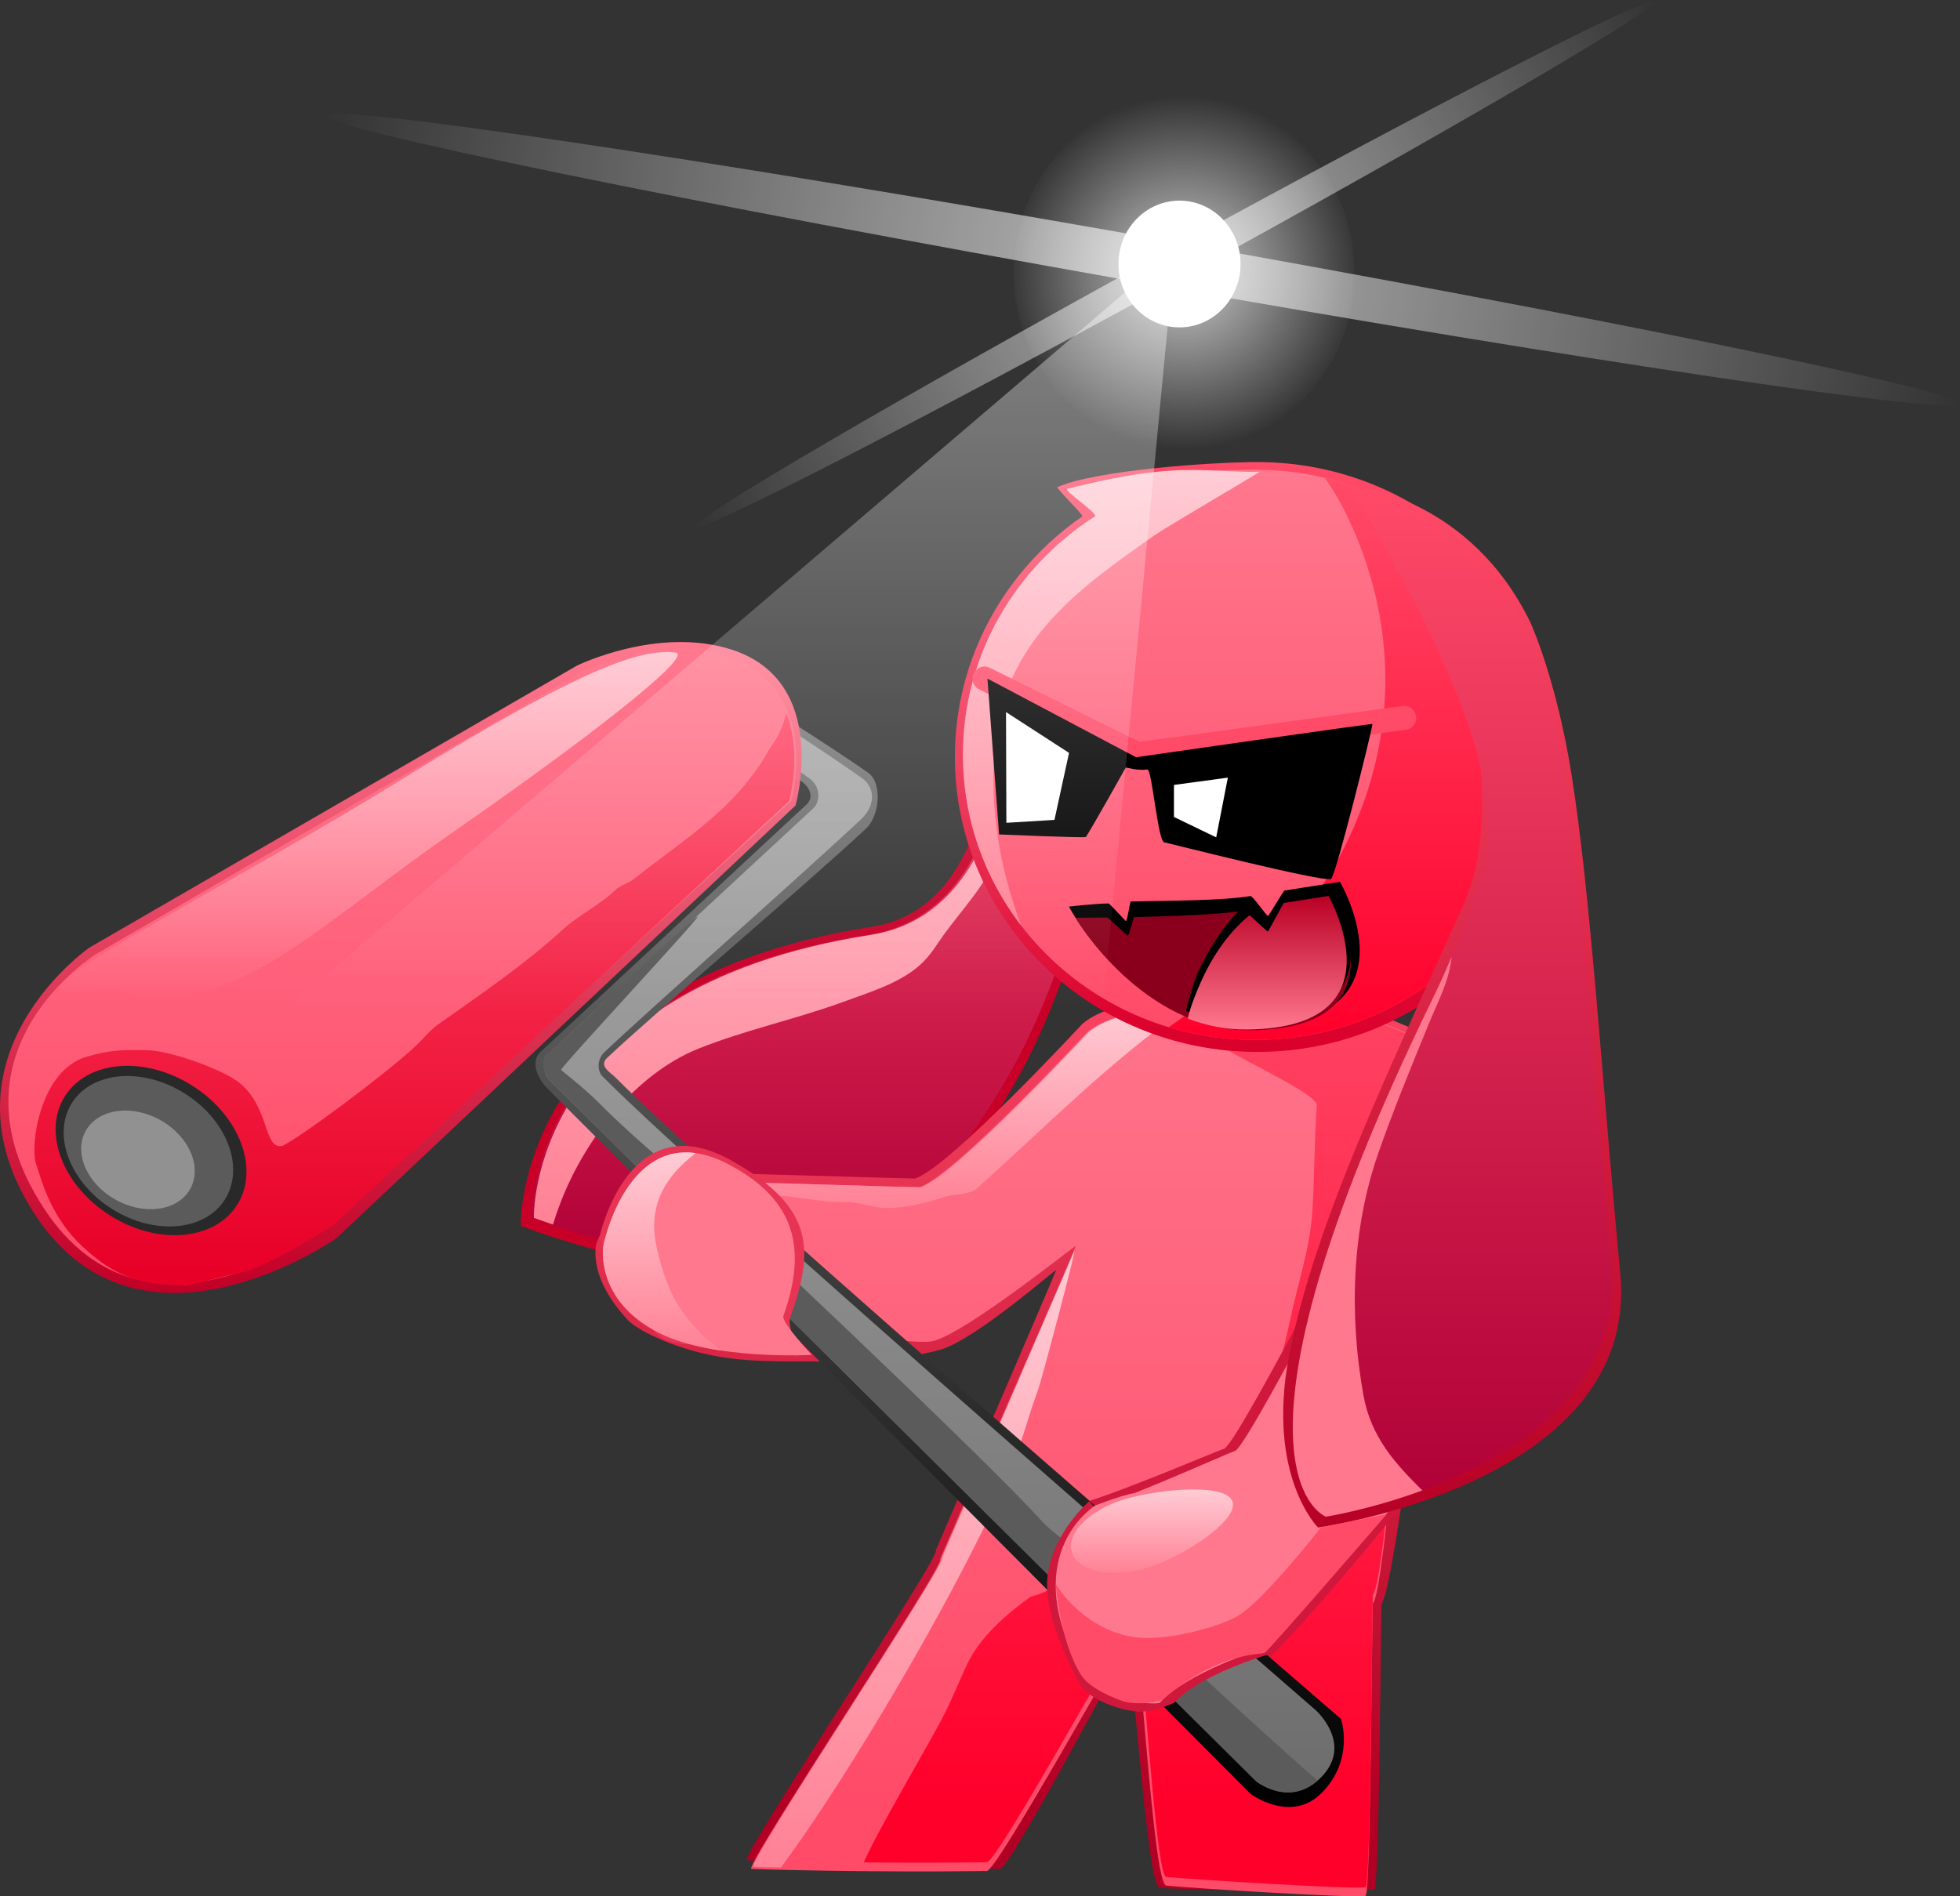 <svg version="1.1" xmlns="http://www.w3.org/2000/svg" xmlns:xlink="http://www.w3.org/1999/xlink" width="448.346" height="433.89" viewBox="0,0,448.346,433.89"><rect x="0" y="0" width="448.346" height="433.89" fill="#333333" stroke="none"/><defs><linearGradient x1="305.705" y1="107.051" x2="305.705" y2="257.708" gradientUnits="userSpaceOnUse" id="color-1"><stop offset="0" stop-color="#ff4a68"/><stop offset="1" stop-color="#af0037"/></linearGradient><linearGradient x1="352.812" y1="178.717" x2="352.812" y2="381.758" gradientUnits="userSpaceOnUse" id="color-2"><stop offset="0" stop-color="#ff4a68"/><stop offset="1" stop-color="#b10023"/></linearGradient><linearGradient x1="297.404" y1="107.051" x2="297.404" y2="248.086" gradientUnits="userSpaceOnUse" id="color-3"><stop offset="0" stop-color="#ffccd5"/><stop offset="1" stop-color="#ff8195"/></linearGradient><linearGradient x1="354.326" y1="180.717" x2="354.326" y2="383.04" gradientUnits="userSpaceOnUse" id="color-4"><stop offset="0" stop-color="#ff788e"/><stop offset="1" stop-color="#ff4a68"/></linearGradient><linearGradient x1="387.43" y1="178.716" x2="387.43" y2="381.04" gradientUnits="userSpaceOnUse" id="color-5"><stop offset="0" stop-color="#ff4a68"/><stop offset="1" stop-color="#ff002b"/></linearGradient><linearGradient x1="327.613" y1="254.287" x2="327.613" y2="395.213" gradientUnits="userSpaceOnUse" id="color-6"><stop offset="0" stop-color="#ffccd5"/><stop offset="1" stop-color="#ff8195"/></linearGradient><linearGradient x1="329.86" y1="198.645" x2="329.86" y2="244.298" gradientUnits="userSpaceOnUse" id="color-7"><stop offset="0" stop-color="#ffccd5"/><stop offset="1" stop-color="#ff8195"/></linearGradient><linearGradient x1="406.168" y1="73.623" x2="406.168" y2="208.587" gradientUnits="userSpaceOnUse" id="color-8"><stop offset="0" stop-color="#ff4a68"/><stop offset="1" stop-color="#da002c"/></linearGradient><linearGradient x1="405.705" y1="75.373" x2="405.705" y2="205.837" gradientUnits="userSpaceOnUse" id="color-9"><stop offset="0" stop-color="#ff788e"/><stop offset="1" stop-color="#ff4a68"/></linearGradient><linearGradient x1="372.806" y1="75.441" x2="372.806" y2="179.72" gradientUnits="userSpaceOnUse" id="color-10"><stop offset="0" stop-color="#ffccd5"/><stop offset="1" stop-color="#ff8195"/></linearGradient><linearGradient x1="429.233" y1="77.24" x2="429.233" y2="205.837" gradientUnits="userSpaceOnUse" id="color-11"><stop offset="0" stop-color="#ff4a68"/><stop offset="1" stop-color="#ff002b"/></linearGradient><linearGradient x1="397.919" y1="169.391" x2="397.919" y2="204.851" gradientUnits="userSpaceOnUse" id="color-12"><stop offset="0" stop-color="#000000"/><stop offset="1" stop-color="#000000"/></linearGradient><linearGradient x1="450.774" y1="79.228" x2="450.774" y2="317.395" gradientUnits="userSpaceOnUse" id="color-13"><stop offset="0" stop-color="#fe4967"/><stop offset="1" stop-color="#b70025"/></linearGradient><linearGradient x1="450.875" y1="78.728" x2="450.875" y2="314.931" gradientUnits="userSpaceOnUse" id="color-14"><stop offset="0" stop-color="#ff4a68"/><stop offset="1" stop-color="#af0037"/></linearGradient><linearGradient x1="408.464" y1="172.888" x2="408.464" y2="203.458" gradientUnits="userSpaceOnUse" id="color-15"><stop offset="0" stop-color="#b90025"/><stop offset="1" stop-color="#ff788e"/></linearGradient><linearGradient x1="333.539" y1="123.539" x2="333.539" y2="381.356" gradientUnits="userSpaceOnUse" id="color-16"><stop offset="0" stop-color="#7e7e7e"/><stop offset="1" stop-color="#000000"/></linearGradient><linearGradient x1="333.444" y1="125.554" x2="333.444" y2="378.005" gradientUnits="userSpaceOnUse" id="color-17"><stop offset="0" stop-color="#acacac"/><stop offset="1" stop-color="#6d6d6d"/></linearGradient><linearGradient x1="270.057" y1="231.579" x2="270.057" y2="276.928" gradientUnits="userSpaceOnUse" id="color-18"><stop offset="0" stop-color="#ffccd5"/><stop offset="1" stop-color="#ff8195"/></linearGradient><linearGradient x1="210.277" y1="114.802" x2="210.277" y2="263.74" gradientUnits="userSpaceOnUse" id="color-19"><stop offset="0" stop-color="#ff788e"/><stop offset="1" stop-color="#c20027"/></linearGradient><linearGradient x1="210.648" y1="116.367" x2="210.648" y2="261.644" gradientUnits="userSpaceOnUse" id="color-20"><stop offset="0" stop-color="#ff788e"/><stop offset="1" stop-color="#ff4a68"/></linearGradient><linearGradient x1="214.408" y1="131.181" x2="214.408" y2="258.714" gradientUnits="userSpaceOnUse" id="color-21"><stop offset="0" stop-color="#ff4a68"/><stop offset="1" stop-color="#e80027"/></linearGradient><linearGradient x1="382.105" y1="308.697" x2="382.105" y2="327.771" gradientUnits="userSpaceOnUse" id="color-22"><stop offset="0" stop-color="#ffccd5"/><stop offset="1" stop-color="#ff8195"/></linearGradient><linearGradient x1="204.27" y1="117.046" x2="204.27" y2="196.341" gradientUnits="userSpaceOnUse" id="color-23"><stop offset="0" stop-color="#ffccd5"/><stop offset="1" stop-color="#ffccd5" stop-opacity="0"/></linearGradient><radialGradient cx="379.883" cy="27.285" r="189.94" gradientUnits="userSpaceOnUse" id="color-24"><stop offset="0" stop-color="#ffffff" stop-opacity="0.639"/><stop offset="1" stop-color="#ffffff" stop-opacity="0"/></radialGradient><radialGradient cx="387.396" cy="28.285" r="125.507" gradientUnits="userSpaceOnUse" id="color-25"><stop offset="0" stop-color="#ffffff" stop-opacity="0.616"/><stop offset="1" stop-color="#ffffff" stop-opacity="0"/></radialGradient><radialGradient cx="389.435" cy="30.307" r="40.5" gradientUnits="userSpaceOnUse" id="color-26"><stop offset="0" stop-color="#ffffff" stop-opacity="0.753"/><stop offset="1" stop-color="#ffffff" stop-opacity="0"/></radialGradient><linearGradient x1="285.916" y1="25.042" x2="285.916" y2="198.874" gradientUnits="userSpaceOnUse" id="color-27"><stop offset="0" stop-color="#ffffff" stop-opacity="0.42"/><stop offset="1" stop-color="#ffffff" stop-opacity="0"/></linearGradient></defs><g transform="translate(-118.589,32.1)"><g data-paper-data="{&quot;isPaintingLayer&quot;:true}" fill-rule="nonzero" stroke-linejoin="miter" stroke-miterlimit="10" stroke-dasharray="" stroke-dashoffset="0" style="mix-blend-mode: normal"><g><g><path d="M237.706,248.408c0,0 -1.534,-55.677 80.27,-68.449c19.906,-3.108 25.118,-23.769 28.793,-41.328c3.997,-19.1 4.534,-36.08 4.534,-36.08l22.403,44.805c0,0 -6.057,33.069 -17.839,58.462c-11.433,24.64 -28.409,42.011 -40.576,49.372c-23.122,13.991 -77.586,-6.783 -77.586,-6.783z" fill="#c80028" stroke="none" stroke-width="0" stroke-linecap="butt"/><path d="M240.205,246.551c0,0 -1.472,-52.474 77.036,-64.731c39.884,-6.227 32.464,-74.769 32.464,-74.769l21.5,43c0,0 -5.333,29.338 -16.64,53.707c-10.972,23.647 -27.744,42.237 -39.421,49.302c-22.19,13.427 -74.94,-6.509 -74.94,-6.509z" fill="url(#color-1)" stroke="none" stroke-width="0" stroke-linecap="butt"/><path d="M391.818,196.717l-1.5,-18h44v21.5c0,0 19.264,7.493 16.175,8.366c-1.383,0.391 -2.107,49.335 -4.128,49.825c-0.136,0.033 -8.818,73.319 -11.72,76.321c-0.219,0.227 -0.458,63.935 -1.646,65.43c-0.586,0.738 -45.173,0.149 -49.128,-0.311c-3.097,-0.36 -5.978,-54.015 -7.556,-53.992c-0.818,0.012 -26.532,49.606 -28.998,49.64c-27.03,0.372 -57.302,-1.909 -57.845,-1.969c-2.004,-0.223 45.043,-70.571 43.157,-70.86c-0.042,-0.006 27.722,-64.16 27.544,-64.182c-0.327,-0.04 -18.313,15.811 -26.397,18.209c-3.256,0.966 -12.91,3.094 -27.442,2.721c-4.114,-0.106 -15.371,0.369 -23.656,-1.163c-10.738,-1.984 -18.524,-6.25 -20.405,-8.258c-3.9,-4.164 -7.903,-10.112 -7.44,-16.425c0.592,-8.074 20.569,-17.391 20.256,-17.428c-1.792,-0.213 52.519,1.487 52.744,1.422c7.634,-2.196 38.288,-35.346 38.443,-35.477c7.711,-6.483 25.542,-5.37 25.542,-5.37z" fill="url(#color-2)" stroke="#000000" stroke-width="0" stroke-linecap="butt"/><path d="M240.705,246.551c0,0 -1.472,-52.474 77.036,-64.731c39.884,-6.227 32.464,-74.769 32.464,-74.769l3.898,7.797c-0.182,5.311 -1.256,10.689 -1.523,15.963c-0.55,10.858 -2.097,21.497 -5.524,31.856c-2.324,7.025 -8.26,13.13 -12.547,19.063c-1.804,2.497 -2.997,4.695 -5.353,6.853c-4.73,4.331 -11.942,6.448 -17.824,8.603c-10.774,3.948 -22.225,6.356 -32.915,10.628c-14.552,5.815 -26.01,20.853 -31.485,34.929c-0.66,1.696 -1.287,3.488 -1.861,5.343c-2.764,-0.929 -4.367,-1.535 -4.367,-1.535z" fill="url(#color-3)" stroke="none" stroke-width="0" stroke-linecap="butt"/><path d="M392.818,198.717l-1.5,-18h44v21.5c0,0 19.264,7.493 16.175,8.366c-1.383,0.391 -8.607,47.835 -10.628,48.325c-0.136,0.033 -5.318,72.819 -8.22,75.821c-0.219,0.227 -0.458,65.435 -1.646,66.93c-0.586,0.738 -41.673,-1.851 -45.628,-2.311c-3.097,-0.36 -5.978,-58.515 -7.556,-58.492c-0.818,0.012 -31.032,55.106 -33.498,55.14c-27.03,0.372 -53.302,-0.409 -53.845,-0.469c-2.004,-0.223 45.043,-70.571 43.157,-70.86c-0.042,-0.006 31.222,-71.66 31.044,-71.682c-0.327,-0.04 -24.313,19.311 -32.397,21.709c-6.78,2.012 -76.302,-9.918 -75.444,-21.625c0.592,-8.074 19.569,-14.891 19.256,-14.928c-1.792,-0.213 52.519,1.487 52.744,1.422c7.634,-2.196 38.288,-35.346 38.443,-35.477c7.711,-6.483 25.542,-5.37 25.542,-5.37z" fill="url(#color-4)" stroke="#000000" stroke-width="0" stroke-linecap="butt"/><path d="M435.318,178.717l-2,22.833c0,0 19.597,7.493 16.508,8.366c-1.383,0.391 -6.94,46.502 -8.962,46.991c-0.136,0.033 -5.318,72.819 -8.22,75.821c-0.219,0.227 -0.458,65.435 -1.646,66.93c-0.586,0.738 -41.673,-1.851 -45.628,-2.311c-2.106,-0.245 -4.38,-37.289 -5.797,-48.968c-0.667,-5.499 -1.254,-9.531 -1.759,-9.524c-0.818,0.012 -31.032,55.106 -33.498,55.14c-9.879,0.136 -19.656,0.118 -28.114,0.037c2.723,-6.612 15.263,-27.651 18.465,-34.025c1.862,-3.707 3.378,-7.545 5.133,-11.262c2.992,-6.338 8.891,-11.413 14.41,-15.41c1.288,-0.492 2.678,-0.773 3.864,-1.477c0.705,-0.418 0.948,-1.416 1.67,-1.805c0.549,-0.296 1.261,0.04 1.869,-0.101c1.659,-0.385 3.119,-1.501 4.806,-1.73c1.752,-0.238 3.597,0.19 5.296,-0.3c1.539,-0.444 2.671,-1.805 4.148,-2.426c1.267,-0.533 2.738,-0.457 4,-1c1.22,-0.525 2.159,-1.57 3.348,-2.162c2.689,-1.339 5.566,-2.417 7.946,-4.25c4.13,-3.181 6.77,-7.192 8.899,-11.907c1.556,-3.446 1.718,-8.038 3.619,-11.186c0.927,-1.534 2.379,-2.735 3.172,-4.343c0.739,-1.499 0.727,-3.278 1.349,-4.828c0.833,-2.075 2.257,-3.891 3,-6c1.06,-3.011 1.585,-6.184 2.378,-9.276c1.644,-8.199 4.659,-16.832 5.195,-25.209c0.523,-8.167 0.456,-16.361 1.038,-24.532c0.234,-3.277 -28.577,-15.196 -28.427,-18.439c0.348,-7.541 29.478,-6.367 29.438,-14.014c-0.017,-3.208 0.213,-6.433 0.1,-9.636z" fill="url(#color-5)" stroke="#000000" stroke-width="0" stroke-linecap="butt"/><path d="M290.972,395.027c-2.004,-0.223 45.043,-70.571 43.157,-70.86c-0.034,-0.005 22.449,-51.966 30.158,-69.864c0.581,-0.803 -7.456,29.493 -8.206,31.481c-2.278,6.035 -3.788,12.495 -6.313,18.439c-10.343,24.351 -32.827,62.848 -47.931,84.542c-1.508,2.166 -3.045,4.312 -4.594,6.448c-3.825,-0.092 -6.114,-0.169 -6.271,-0.186z" fill="url(#color-6)" stroke="#000000" stroke-width="0" stroke-linecap="butt"/><path d="M276.422,238.142c-1.792,-0.213 52.519,1.487 52.744,1.422c7.634,-2.196 38.288,-35.346 38.443,-35.477c5.624,-4.729 16.633,-5.416 22.179,-5.442c-17.163,11.964 -32.106,27.171 -47.598,41.064c-1.895,1.699 -5.308,1.291 -7.606,2.069c-4.189,1.418 -10.631,3.027 -15.08,2.368c-2.192,-0.325 -5.316,-1.286 -7.518,-1.215c-5.108,0.163 -10.2,-1.191 -15.31,-1.451c-8.989,-0.458 -17.796,0.414 -26.744,-0.383c3.645,-1.836 6.616,-2.94 6.49,-2.955z" fill="url(#color-7)" stroke="#000000" stroke-width="0" stroke-linecap="butt"/><path d="M475.319,141.105c0,37.269 -30.96,67.482 -69.151,67.482c-38.191,0 -69.151,-30.213 -69.151,-67.482c0,-22.722 11.507,-42.82 29.145,-55.049c0.379,-0.263 -6.089,-6.522 -5.677,-6.705c8.738,-3.892 35.451,-5.728 45.683,-5.728c38.191,0 69.151,30.213 69.151,67.482z" fill="url(#color-8)" stroke="none" stroke-width="0" stroke-linecap="butt"/><path d="M472.551,140.605c0,36.027 -29.928,65.232 -66.845,65.232c-36.918,0 -66.845,-29.205 -66.845,-65.232c0,-22.824 12.011,-42.909 30.202,-54.566c0.877,-0.562 -7.34,-6.04 -6.326,-6.293c12.288,-3.077 30.568,-4.372 42.97,-4.372c36.918,0 66.845,29.205 66.845,65.232z" fill="url(#color-9)" stroke="none" stroke-width="0" stroke-linecap="butt"/><path d="M338.86,140.605c0,-22.824 12.011,-42.909 30.202,-54.566c0.877,-0.562 -7.34,-6.04 -6.326,-6.293c4.373,-1.095 13.786,-3.464 23.13,-4.13c8.143,-0.58 16.233,0.494 20.886,0.209c-3.311,2.162 -21.077,12.456 -24.219,14.656c-17.048,11.936 -32.677,23.352 -35.865,44.499c-2.243,14.881 0.118,30.37 5.538,44.741c-8.38,-10.898 -13.346,-24.441 -13.346,-39.115z" fill="url(#color-10)" stroke="none" stroke-width="0" stroke-linecap="butt"/><path d="M472.551,140.605c0,36.027 -29.928,65.232 -66.845,65.232c-6.89,0 -13.537,-1.017 -19.791,-2.907c8.004,-5.409 15.199,-11.825 22.61,-18.596c5.635,-5.148 10.759,-10.532 14.673,-17.217c14.96,-25.55 16.323,-54.242 3.703,-80.829c-1.519,-3.2 -3.283,-6.206 -5.253,-9.05c29.221,6.977 50.904,32.7 50.904,63.365z" fill="url(#color-11)" stroke="none" stroke-width="0" stroke-linecap="butt"/><path d="M363.093,175.335c0,0 5.972,-0.687 9.074,-0.724c0.261,-0.003 3.876,4.047 3.96,4.045c0.347,-0.006 0.932,-4.49 1.125,-4.494c10.186,-0.212 20.836,-0.183 27.295,-1.23c0.695,-0.113 3.692,4.592 4.106,4.525c0.219,-0.036 3.521,-5.749 3.748,-5.785c4.405,-0.714 12.698,-2.017 12.698,-2.017c0,0 19.263,32.82 -21.741,33.233c-25.902,-0.313 -40.266,-27.552 -40.266,-27.552z" fill="url(#color-12)" stroke="none" stroke-width="0" stroke-linecap="butt"/><path d="M439.793,132.164l-61,8.333l-35,-17.333" fill="none" stroke="#ff4a68" stroke-width="5.5" stroke-linecap="round"/><path d="M347.127,158.83l-2.667,-35.667l34,18c0,0 54.095,-7.808 54.075,-7.597c-0.162,1.721 -8.457,34.999 -9.475,35.445c-1.836,0.805 -37.954,-8.388 -38.077,-8.368c-1.522,0.255 -2.854,-16.857 -3.944,-16.677c-2.05,0.338 -4.913,-0.47 -4.913,-0.47c0,0 -8.849,15.784 -9.174,15.922c-0.528,0.224 -19.826,-0.589 -19.826,-0.589z" fill="#000000" stroke="none" stroke-width="0" stroke-linecap="butt"/><path d="M387.127,154.83v-7.333l12.333,-1.667l-2.667,13.667z" fill="#ffffff" stroke="none" stroke-width="0" stroke-linecap="butt"/><path d="M348.793,156.164l-0.083,-25.333l14.417,9.333l-3.333,15.333z" fill="#ffffff" stroke="none" stroke-width="0" stroke-linecap="butt"/><path d="M364.593,177.885c0,0 2.913,0.002 7.218,-0.05c0.311,-0.004 4.503,4.132 4.782,4.127c0.304,-0.006 1.255,-4.225 1.423,-4.228c8.922,-0.186 20.001,-0.598 25.658,-1.516c0.609,-0.099 5.569,5.044 5.932,4.985c0.192,-0.031 3.376,-6.495 3.575,-6.527c3.858,-0.626 10.246,-1.621 10.246,-1.621c0,0 17.309,30.205 -18.604,30.567c-24.876,0.309 -40.23,-25.737 -40.23,-25.737z" fill="#8a001c" stroke="none" stroke-width="0" stroke-linecap="butt"/><path d="M377.2,340.088c0,0 -16.2,-28.497 -13.412,-27.935c3.065,0.618 33.068,-12.254 34.796,-12.763c3.312,-0.976 41.616,-76.302 41.616,-76.302l13.5,71.5c0,0 -44.567,56.358 -51.554,58.196c-1.203,0.316 -24.946,-12.696 -24.946,-12.696z" fill="#cf183b" stroke="#000000" stroke-width="0" stroke-linecap="butt"/><path d="M378.2,335.088c0,0 -14.2,-22.497 -11.412,-21.935c3.065,0.618 32.568,-12.754 34.296,-13.263c3.312,-0.976 44.116,-81.302 44.116,-81.302l11,71.5c0,0 -46.067,55.858 -53.054,57.696c-1.203,0.316 -24.946,-12.696 -24.946,-12.696z" fill="#ff788e" stroke="#000000" stroke-width="0" stroke-linecap="butt"/><path d="M413.422,278.296c5.636,-29.815 22.751,-65.216 39.825,-103.114c6.483,-14.391 3.745,-30.903 3.863,-38.964c0.362,-24.659 -16.641,-50.02 -16.641,-50.02l-11.725,-6.969c0,0 25.984,2.588 39.862,30.965c0.087,0.179 5.984,12.992 9.475,34.958c4.389,27.621 6.91,69.326 11.149,114.207c4.536,48.025 -69.157,58.037 -69.157,58.037c0,0 -11.816,-11.782 -6.652,-39.099z" fill="url(#color-13)" stroke="none" stroke-width="0" stroke-linecap="butt"/><path d="M421.871,314.931c0,0 -28.22,-10.413 24.374,-118.394c2.757,-5.66 8.108,-17.524 11.896,-30.553c1.168,-4.018 1.122,-18.279 -3.29,-31.126c-7.996,-23.282 -23.475,-48.768 -23.475,-48.768l-4.25,-7.361c0,0 13.006,2.416 25.258,13.42c5.939,5.334 15.054,19.029 15.679,19.331c0.598,0.289 5.339,12.776 8.096,31.321c3.957,26.62 6.655,67.138 11.076,113.944c4.471,47.333 -65.363,58.187 -65.363,58.187z" fill="url(#color-14)" stroke="none" stroke-width="0" stroke-linecap="butt"/><path d="M421.871,314.931c0,0 -28.22,-10.413 24.374,-118.394c1.128,-2.316 2.691,-5.671 4.403,-9.72c-0.528,5.526 -3.11,10.157 -5.159,15.173c-4.028,9.861 -8.164,19.839 -11.672,29.928c-6.11,17.575 -6.577,37.235 -3.338,55.255c1.712,9.525 7.265,15.619 13.471,21.749c-12.139,4.466 -22.079,6.011 -22.079,6.011z" fill="#ff788e" stroke="none" stroke-width="0" stroke-linecap="butt"/><path d="M409.607,179.302c0.192,-0.031 3.376,-6.495 3.575,-6.527c3.858,-0.626 10.246,-1.621 10.246,-1.621c0,0 17.309,30.205 -18.604,30.567c-4.918,0.061 -10.797,-0.908 -14.925,-2.502c0.73,-3.092 1.679,-6.483 2.788,-8.951c2.552,-5.679 6.865,-12.27 11.701,-16.203c1.678,1.49 4.976,5.276 5.219,5.237z" fill="#000000" stroke="none" stroke-width="0" stroke-linecap="butt"/><path d="M412.231,174.509c3.858,-0.626 10.246,-1.621 10.246,-1.621c0,0 17.309,30.205 -18.604,30.567c-4.918,0.061 -9.463,-0.908 -13.592,-2.502c0.73,-3.092 2.013,-6.15 3.122,-8.618c2.552,-5.679 6.199,-11.103 11.035,-15.037c1.678,1.49 3.976,3.776 4.219,3.737z" fill="url(#color-15)" stroke="none" stroke-width="0" stroke-linecap="butt"/><path d="M404.647,378.352c0,0 -147.052,-147.703 -160.911,-161.458c-2.049,-2.034 -3.969,-6.035 -1.479,-8.344c11.737,-10.879 47.545,-44.266 60.839,-56.588c1.375,-1.274 1.377,-3.487 -1.434,-5.509c-3.708,-2.666 -5.987,-4.743 -10.88,-8.157c-1.268,-0.885 -6.358,-2.478 -9.01,-0.525c-6.383,4.7 -18.873,14.946 -20.469,15.429c-1.312,0.397 -9.52,-9.513 -9.379,-9.644c1.817,-1.684 15.218,-11.792 22.876,-16.998c3.183,-2.164 8.275,-4.1 11.004,-2.325c7.18,4.67 23.821,15.133 31.403,20.498c3.154,2.232 2.742,9.708 -0.539,12.775c-13.467,12.59 -49.009,42.787 -59.273,52.514c-1.9,1.801 0.95,3.369 1.952,4.387c23.82,24.185 165.995,146.806 165.995,146.806c0,0 3.171,9.267 -4.431,16.927c-7.053,7.107 -16.265,0.21 -16.265,0.21z" fill="url(#color-16)" stroke="#000000" stroke-width="0" stroke-linecap="butt"/><path d="M405.924,375.459c0,0 -147.509,-146.407 -161.368,-160.162c-2.049,-2.034 -2.071,-4.853 0.419,-7.161c11.737,-10.879 46.425,-43.032 59.719,-55.354c1.375,-1.274 1.834,-4.783 -0.977,-6.805c-3.708,-2.666 -9.181,-6.382 -14.074,-9.797c-1.268,-0.885 -5.788,-1.42 -8.44,0.533c-6.383,4.7 -17.026,13.111 -18.622,13.594c-1.312,0.397 -8.442,-6.733 -8.302,-6.864c1.817,-1.684 15.124,-10.796 22.783,-16.002c3.183,-2.164 7.123,-2.535 9.853,-0.759c7.18,4.67 21.259,13.888 28.841,19.253c3.154,2.232 3.054,6.39 -0.227,9.457c-13.467,12.59 -48.408,43.513 -58.672,53.24c-1.9,1.801 -1.498,4.478 -0.496,5.496c23.82,24.185 163.149,145.032 163.149,145.032c0,0 8.834,7.79 1.232,15.451c-7.053,7.107 -14.818,0.848 -14.818,0.848z" fill="url(#color-17)" stroke="#000000" stroke-width="0" stroke-linecap="butt"/><path d="M405.924,375.459c0,0 -147.509,-146.407 -161.368,-160.162c-1.543,-1.532 -2.187,-4.259 -1.223,-6.128c0.68,0.587 34.118,-32.085 34.811,-31.511c0.429,0.355 -31.64,34.708 -31.209,35.06c2.907,2.375 5.842,4.716 8.473,7.353c6.878,6.895 14.7,13.701 22.411,19.684c3.173,2.462 66.413,62.092 79.004,76.11c2.671,2.974 6.479,5.013 9.037,8.124c4.452,5.413 16.969,16.99 17.837,17.928c4.731,5.117 33.266,30.961 36.302,33.392c-6.844,5.978 -14.075,0.15 -14.075,0.15z" fill="#5b5b5b" stroke="#000000" stroke-width="0" stroke-linecap="butt"/><path d="M282.793,274.861c0,0 -10.174,2.315 -14.125,-1.883c-5.091,-5.409 -12.975,-21.917 -12.975,-21.917c0,0 6.486,-30.817 30.023,-17.715c19.618,10.921 19.025,20.929 13.566,36.196c-0.526,1.47 1.911,8.619 1.911,8.619z" fill="#e83454" stroke="none" stroke-width="0" stroke-linecap="butt"/><path d="M304.293,277.911c0,0 -22.404,1.267 -34.941,-5.043c-14.856,-7.477 -12.759,-19.957 -12.759,-19.957c0,0 6.137,-30.577 28.823,-18.515c15.225,8.094 17.825,19.329 12.366,34.596c-0.526,1.47 6.511,8.919 6.511,8.919z" fill="#ff788e" stroke="none" stroke-width="0" stroke-linecap="butt"/><path d="M269.352,272.868c-14.856,-7.477 -12.759,-19.957 -12.759,-19.957c0,0 4.713,-23.485 21.15,-21.172c-6.573,5.008 -11.036,11.619 -9.039,21.101c0.636,3.019 1.639,6.577 2.877,9.518c2.457,5.837 6.768,10.806 12.042,14.569c-5.06,-0.753 -10.189,-2.004 -14.271,-4.059z" fill="url(#color-18)" stroke="none" stroke-width="0" stroke-linecap="butt"/><path d="M367.783,311.369l26.667,33.333l15.667,1.333c0,0 -16.343,4.412 -22.872,11.42c-0.083,0.089 -5.034,2.348 -8.419,2.069c-6.002,-0.495 -12.086,-3.966 -13.08,-5.973c-3.06,-5.891 -8.58,-16.821 -7.511,-25.168c1.28,-9.998 9.549,-17.015 9.549,-17.015z" fill="#cf183b" stroke="none" stroke-width="0" stroke-linecap="butt"/><path d="M369.116,312.369c0,0 7.987,-3.099 9.694,-2.858c5.452,0.772 27.973,8.191 27.973,8.191v27.667c0,0 -16.343,5.078 -22.872,12.087c-0.581,0.624 -14.048,0.308 -18.832,-8.904c-13.261,-25.534 4.038,-36.183 4.038,-36.183z" fill="#ff788e" stroke="none" stroke-width="0" stroke-linecap="butt"/><path d="M360.116,330.369c0,0 5.299,9.372 16.542,11.89c7.734,1.732 21.441,-2.237 25.425,-4.818c6.151,-3.985 18.7,-20.072 18.7,-20.072l15,-3c0,0 -26.836,31.122 -27.94,31.722c-0.717,0.39 -10.769,-0.237 -23.408,10.784c-0.286,0.249 -5.632,1.366 -9.018,0.262c-1.314,-0.428 -7.501,-2.767 -9.482,-5.898c-5.003,-7.908 -5.819,-20.87 -5.819,-20.87z" fill="#ff4a68" stroke="none" stroke-width="0" stroke-linecap="butt"/></g><path d="M195.568,251.196c0,0 -44.827,31.503 -68.942,-5.337c-23.656,-36.138 12.442,-61.163 12.442,-61.163l111.5,-64.5c0,0 18.588,-9.132 35.466,-3.632c22.597,7.364 14.534,35.632 14.534,35.632z" fill="url(#color-19)" stroke="none" stroke-width="0" stroke-linecap="butt"/><path d="M194.568,247.696c0,0 -41.827,33.503 -65.942,-3.337c-23.656,-36.138 11.942,-58.163 11.942,-58.163c0,0 35.199,-20.48 53.228,-30.969c18.619,-10.833 56.772,-33.031 56.772,-33.031c0,0 17.088,-9.632 33.966,-4.132c22.597,7.364 15.034,33.132 15.034,33.132z" fill="url(#color-20)" stroke="none" stroke-width="0" stroke-linecap="butt"/><path d="M195.068,248.029c0,0 -11.849,7.845 -20.157,10.833c-1.948,0.139 -12.564,3.225 -14.515,3.167c-10.17,-0.299 -15.54,-2.083 -22.815,-8.796c-7.275,-6.713 -9.379,-14.863 -10.77,-19.124c-1.39,-4.261 1.009,-21.333 11.528,-24.396c5.229,-1.523 7.933,-1.663 14.018,-1.517c5.132,0.123 17.14,4.323 21.007,7.472c7.007,5.706 5.471,15.339 9.811,14.423c3.714,-1.645 23.481,-16.305 30.463,-22.825c1.647,-1.538 3.243,-3.599 5.167,-4.961c9.708,-6.869 19.693,-13.647 28.441,-21.648c3.796,-3.472 8.519,-5.652 12.191,-9.191c1.059,-1.02 3.003,-1.512 4.176,-2.451c8.533,-6.83 18.621,-13.211 25.524,-21.749c2.541,-3.143 4.23,-5.66 5.542,-8.132c0.472,-0.647 0.919,-1.302 1.331,-1.967c0.942,-1.52 1.795,-3.617 2.487,-5.987c3.651,9.512 0.569,20.015 0.569,20.015z" fill="url(#color-21)" stroke="none" stroke-width="0" stroke-linecap="butt"/><path d="M172.856,243.56c-5.175,8.215 -18.195,9.316 -29.08,2.459c-10.885,-6.857 -15.514,-19.076 -10.339,-27.291c5.175,-8.215 18.195,-9.316 29.08,-2.459c10.885,6.857 15.514,19.076 10.339,27.291z" fill="#292929" stroke="none" stroke-width="0" stroke-linecap="butt"/><path d="M170.045,242.338c-4.596,7.297 -16.16,8.274 -25.828,2.184c-9.668,-6.09 -13.779,-16.943 -9.183,-24.239c4.596,-7.297 16.16,-8.274 25.828,-2.184c9.668,6.09 13.779,16.943 9.183,24.239z" fill="#5b5b5b" stroke="none" stroke-width="0" stroke-linecap="butt"/><path d="M380.683,326.718c-8.094,2.328 -15.677,0.666 -16.936,-3.712c-1.26,-4.379 4.281,-9.816 12.375,-12.144c8.094,-2.328 23.177,-3.666 24.436,0.712c1.26,4.379 -11.781,12.816 -19.875,15.144z" fill="url(#color-22)" stroke="#ff4a68" stroke-width="0" stroke-linecap="butt"/><path d="M273.102,117.225c4.568,0.578 -21.373,20.575 -50.15,40.558c-28.776,19.984 -43.265,35.26 -64.079,38.397c-4.741,0.715 -9.4,-1.149 -14.85,-1.655c-3.343,-0.31 -7.193,1.138 -10.929,0.33c-7.827,-1.693 36.797,-23.564 77.816,-48.892c40.766,-25.172 54.246,-29.743 62.191,-28.739z" fill="url(#color-23)" stroke="#ff4a68" stroke-width="0" stroke-linecap="butt"/></g><g stroke="none" stroke-width="0" stroke-linecap="butt"><path d="M566.932,60.293c-0.504,2.858 -84.658,-9.603 -187.963,-27.833c-103.305,-18.23 -186.641,-35.326 -186.136,-38.184c0.504,-2.858 84.658,9.603 187.963,27.833c103.305,18.23 186.641,35.326 186.136,38.184z" fill="url(#color-24)"/><path d="M497.466,-32.022c0.922,1.682 -47.611,30.045 -108.401,63.352c-60.79,33.306 -110.816,58.943 -111.738,57.261c-0.922,-1.682 47.611,-30.045 108.401,-63.352c60.79,-33.306 110.816,-58.943 111.738,-57.261z" fill="url(#color-25)"/><path d="M428.435,30.307c0,22.368 -17.461,40.5 -39,40.5c-21.539,0 -39,-18.132 -39,-40.5c0,-22.368 17.461,-40.5 39,-40.5c21.539,0 39,18.132 39,40.5z" fill="url(#color-26)"/><path d="M402.361,28.307c0,8.008 -6.251,14.5 -13.963,14.5c-7.712,0 -13.963,-6.492 -13.963,-14.5c0,-8.008 6.251,-14.5 13.963,-14.5c7.712,0 13.963,6.492 13.963,14.5z" fill="#ffffff"/><path d="M184.469,198.377l202.893,-173.335l-16.548,173.832z" fill="url(#color-27)"/></g><path d="M138.905,225.586c3.591,-4.555 11.537,-4.798 17.747,-0.543c6.21,4.255 8.333,11.396 4.741,15.951c-3.591,4.555 -11.537,4.798 -17.747,0.543c-6.21,-4.255 -8.333,-11.396 -4.741,-15.951z" fill="#919191" stroke="#ffffff" stroke-width="0" stroke-linecap="butt"/></g></g></svg>
